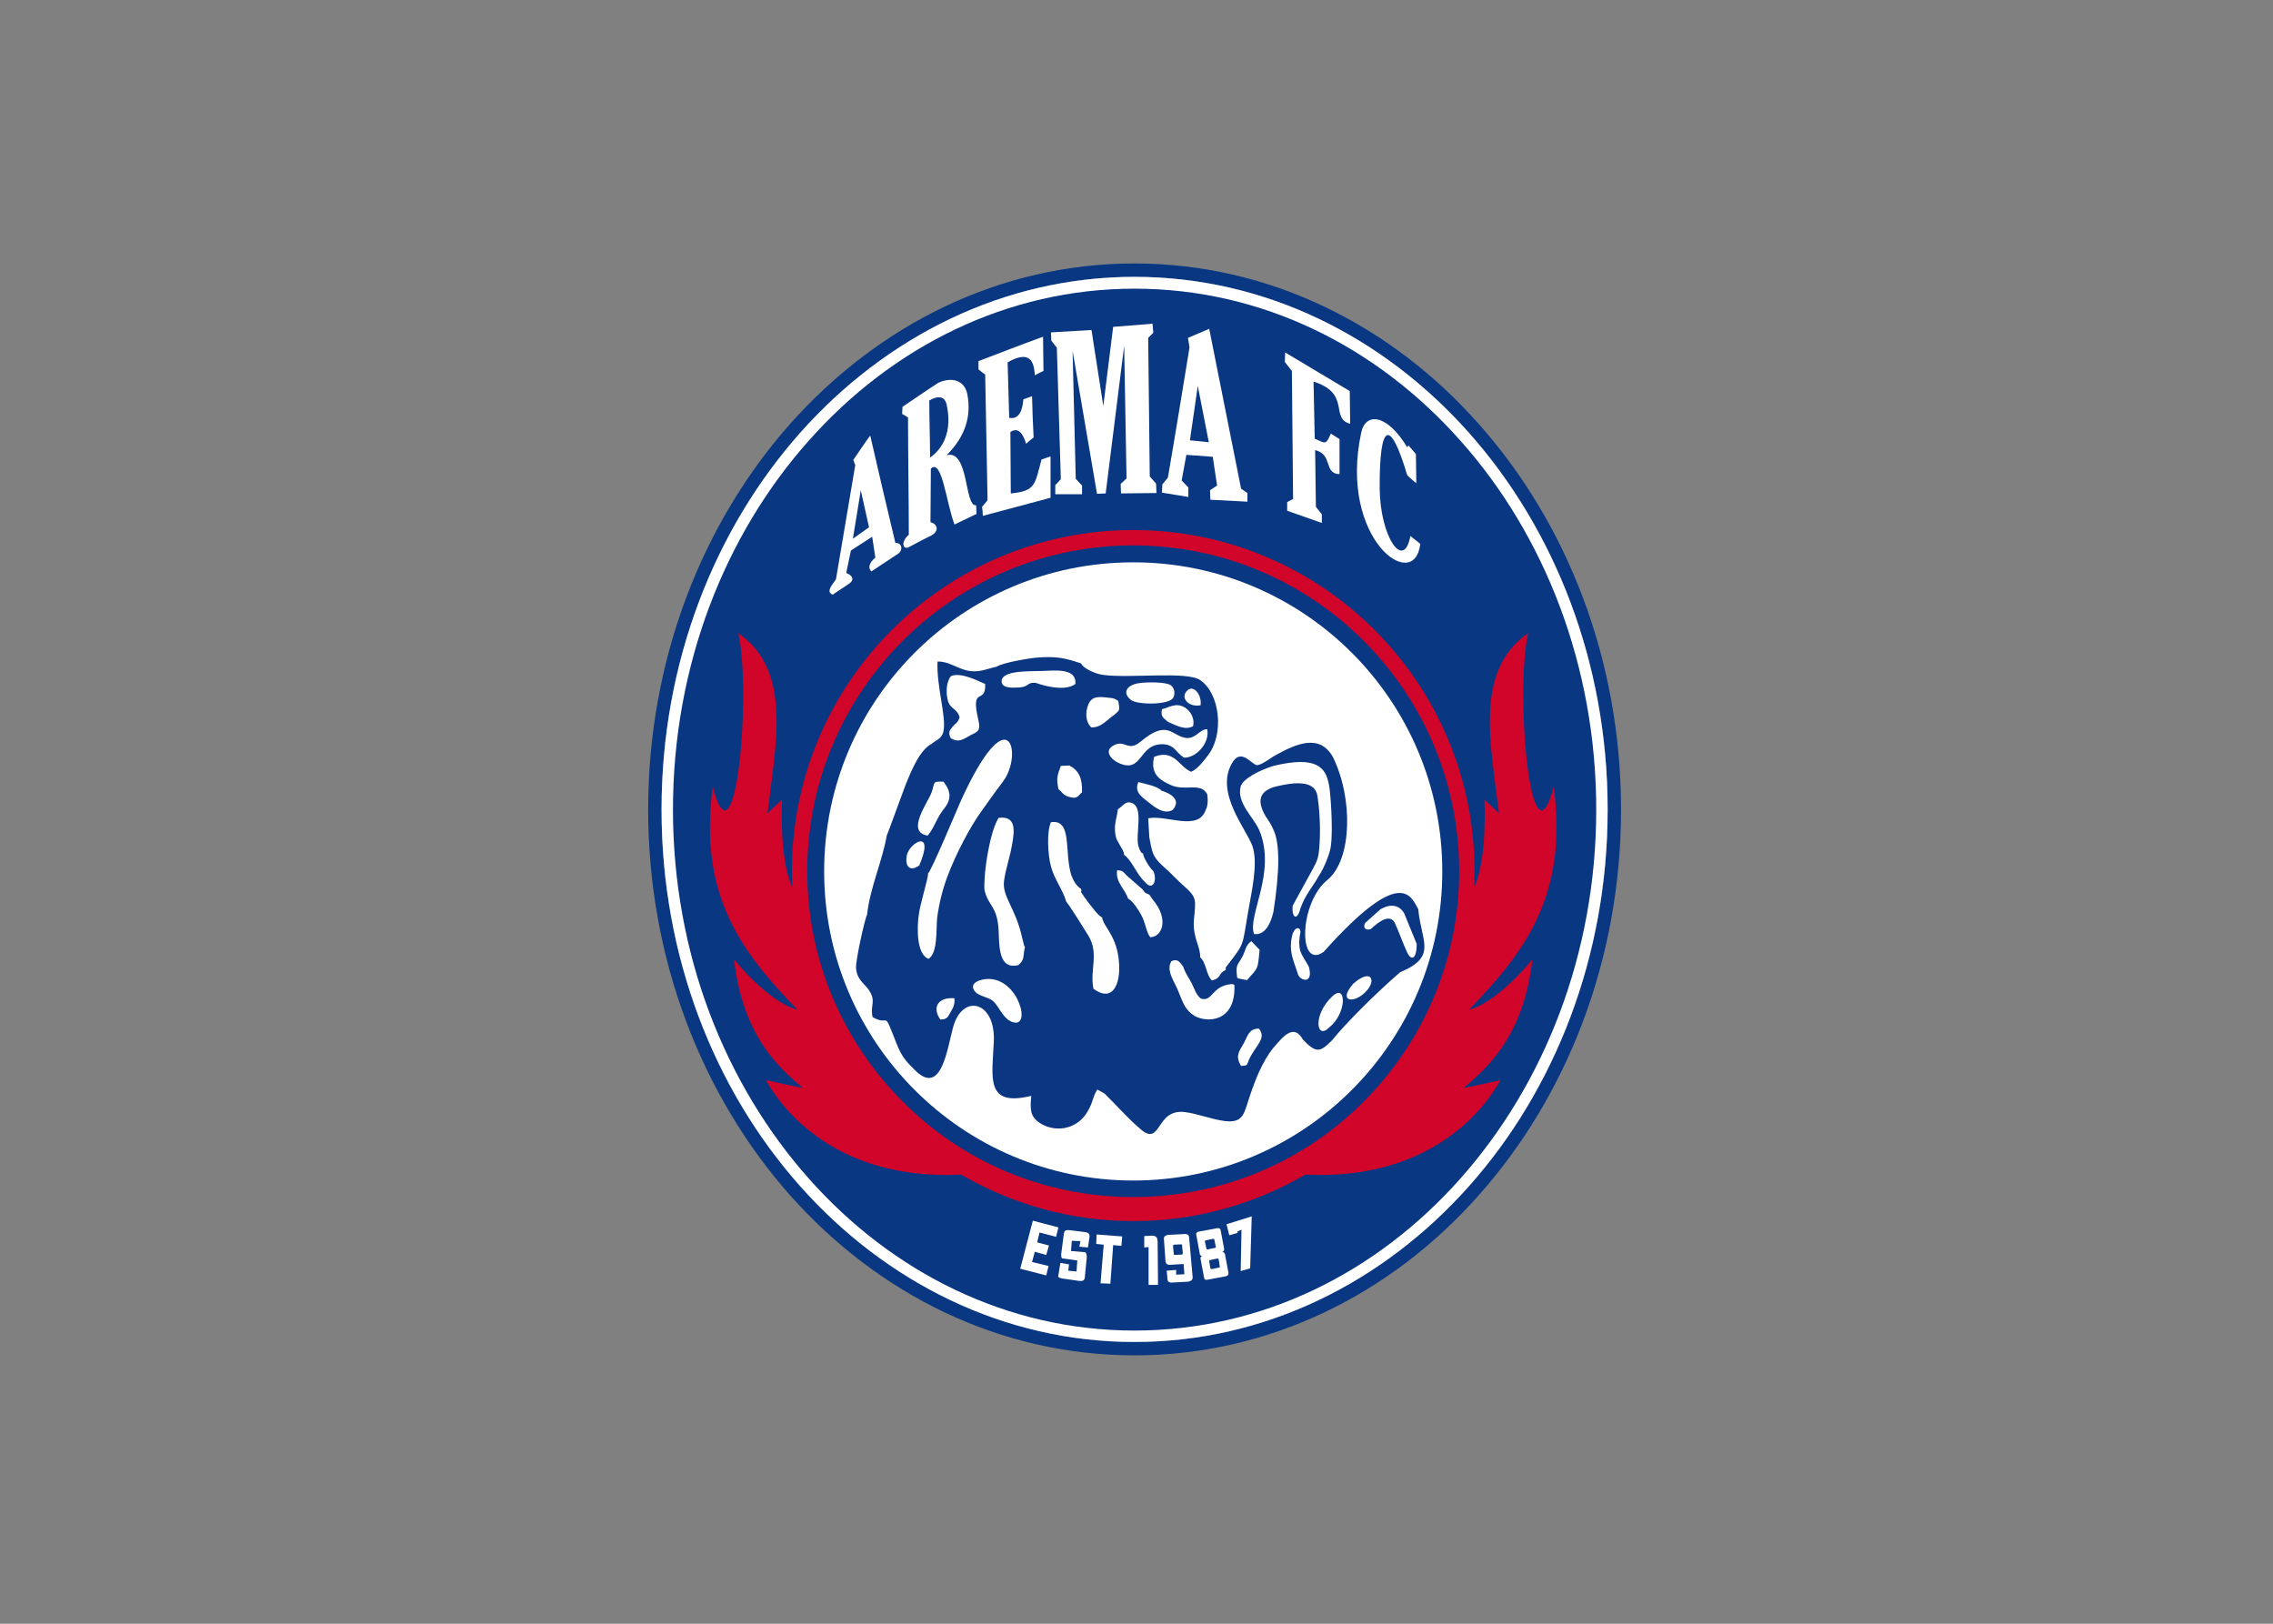 <svg clip-rule="evenodd" fill-rule="evenodd" stroke-linejoin="round" stroke-miterlimit="2" viewBox="0 0 560 400" xmlns="http://www.w3.org/2000/svg"><rect x="0" y="0" width="560" height="400" fill="#808080" stroke="none"/><g transform="matrix(.097 0 0 .097 156.197 39.684)"><path d="m1271 294c664 0 1202 606 1202 1353s-538 1352-1202 1352c-663 0-1201-605-1201-1352s538-1353 1201-1353z" fill="#fff"/><path d="m1271 260c342 0 652 156 875 408 223 251 361 597 361 979s-138 728-361 979c-223 252-533 407-875 407s-651-155-875-407c-222-251-360-597-360-979s138-728 360-979c224-252 533-408 875-408zm0 34c664 0 1202 606 1202 1353s-538 1352-1202 1352c-663 0-1201-605-1201-1352s538-1353 1201-1353z" fill="#093782"/><path d="m1271 294c664 0 1202 606 1202 1353s-538 1352-1202 1352c-663 0-1201-605-1201-1352s538-1353 1201-1353z" fill="#093782"/><path d="m1271 294c664 0 1202 606 1202 1353s-538 1352-1202 1352c-663 0-1201-605-1201-1352s538-1353 1201-1353zm828 416c-212-239-504-386-828-386-323 0-615 147-827 386-213 239-345 571-345 937s132 697 345 937c212 239 504 386 827 386 324 0 616-147 828-386 213-240 345-571 345-937s-132-698-345-937z" fill="#fff"/><path d="m2271 1199c-34 153 7 613 65 390 36 272-69 416-215 566 43-9 111-66 161-128-21 177-94 260-175 327 31-6 63-13 94-20-43 77-181 255-496 240-129 75-278 118-437 118s-308-43-437-118c-315 15-453-163-496-240 31 7 63 14 94 20-81-67-154-150-175-327 50 62 118 119 161 128-146-150-251-294-215-566 58 223 99-237 65-390 139 96 94 285 74 458 16-17 21-19 37-36 0 0-8 152 26 223-1-6-1-12-1-18h1c-1-8-1-15-1-22 0-479 388-867 867-867s867 388 867 867c0 7 0 14-1 22h1c0 6 0 12-1 18 34-71 26-223 26-223 16 17 21 19 37 36-20-173-65-362 74-458zm-418 19c-149-149-356-242-585-242s-436 93-585 242c-150 150-243 357-243 586 0 228 93 435 243 585 149 150 356 242 585 242s436-92 585-242c150-150 243-357 243-585 0-229-93-436-243-586zm281 630c1 0 1-1 0-1zm-1732 0v-1c-1 0-1 1 0 1z" fill="#d1052a"/><g fill="#fff"><path d="m557 759c14-20 28-42 43-62 21 91 42 182 64 273 16-2 22 19 4 29-21 14-44 29-65 43-8-7-8-20 10-35l-8-53c-17 11-37 24-54 35l-12 57c16 6 21 17 9 26-14 10-29 19-43 29-17-6-5-21 8-39 17-98 32-192 49-290zm19 77-20 123 41-29z"/><path d="m682 624c27-18 63-43 91-61 35-16 68-6 74 31 9 50-2 102-53 153 57-16 45 132 75 127 0 7 1 15 1 22l-56 27c-21-56-32-169-60-142l-1 136c19 5 23 24 0 35-19 9-37 19-56 29-14 6-20-14 1-32 0-95-2-204-2-298l-15-9zm68-16c0 47 2 98 2 145 33-23 57-67 42-135-6-25-27-20-44-10z"/><path d="m1039 446c0 28 1 59 1 87-7 3-15 7-22 11-2-56-31-54-69-33 1 47 3 94 4 141 20 4 33-10 36-47 8-3 15-5 22-8 1 35 2 70 4 105-7 5-13 10-19 16-9-30-22-42-40-30 0 51 1 105 1 156 63-6 61-22 78-86 7-3 15-5 23-8v105c-57 15-115 31-172 46 0-8-1-15-2-23 5-6 10-11 14-17-2-106-4-213-6-319-6-4-11-8-17-13v-21c55-21 109-42 164-62z"/><path d="m1060 456-1-21 103-6 30 193 25-201 100-8 2 23-13 13 4 352 16 18 1 24-90 1-1-24 15-14-6-337-47 375-22 1-62-363 8 325 16 17v22h-68v-23l14-15v-3l-10-331z"/><path d="m1407 449 54-23 81 406 16 11v22l-94-5-1-24 18-12-11-73-67-5-12 65 17 18v24l-67-11 1-21 14-17c17-98 39-233 55-331zm25 122-20 138 48 5z"/><path d="m1653 510 18 23 3 325-15 8v22l88 31v-22l-15-19-2-144c46 11 21 60 62 61v-89c-7-4-14-9-22-14-13 31-15 24-41 13-1-48-2-96-3-145 96 30 41 94 93 107l-1-83-164-98z"/><path d="m1987 818c0-26-1-48-1-74l-19-22c-7 9 3-4-3 5-51-85-106-90-117-37-58 270 136 410 150 282-8-7-17-13-25-20-17 91-77 1-78-120-1-168 26-182 70-34 8 7 15 14 23 20z"/><path d="m1268 1019c434 0 785 351 785 785 0 433-351 785-785 785s-785-352-785-785c0-434 351-785 785-785z"/></g><path d="m1503 2054c-22 11-9 20-35 27-15-14-14-45-30-59 1-28-19-49-16-94 5-52 8-57-23-85-21-18-36-36-56-53-28-25-27-38-34-72l-3-49c48-9 127 34 146-21 6-10 6-27 4-40-17-32-56-6-94-24-27-12-46-27-43-58 0-4 1-8 2-13 25-10 40-4 53 5 14 11 25 26 41 33 17-7 33-29 43-42 42-55 30-157-20-191-34-23-176-4-246-13-23-3-52-18-56-29-40-14-64-19-113-15-23 2-86 13-102 23-27 6-47 17-78 9-26-7-46-23-72-22-3 63 23 141 15 177-4 20-19 22-30 32-31 16-53 71-68 109-6 15-44 121-46 124-11 64-43 134-50 201-6 11-29 115-28 135 2 29 19 38 31 54 22 31 4 39 11 71 46 26 25-24 60 65 15 39 28 50 50 72 66 63 80-60 95-113 24-84 107-65 103 37-4 92-23 168 95 139-3 33-3 51 19 67 38 27 96 21 124-27 14-23 14-41 25-56l18 10c28 27 58 62 91 90 54 47 38-51 112-43 33 4 70 19 103 23 48 6 49-22 62-60 14-42 32-90 61-126 23-26 51-64 75-21 34 35 43 33 74 2 31-39 107-116 173-173 95-40 54-76 46-160-19-35-45-110-240 108-66 48-63-125 10-183 62-52 65-207 13-312-33-58-90-36-151-1-19 13-35 23-43 22-16-6-40-43-62-5-44 75 37 168 52 211 15 45-3 118-11 166-16 90-7 77-54 138-4 5-3 4-3 10z" fill="#0b3782"/><path d="m1827 2089c-40 46 0 51 29 23 31-28 19-65-29-23zm-487-490c-11-12-41-17-59-22-12 28 13 40 28 53 14 11 37 30 59 18 23-26-5-42-28-49zm-85 274c11 5 26 28 33 41 12 21 12 42 23 57 30 0 49-45 7-95l-9-13c-16-7-7-2-19-15l-39-34c-9-9-8-12-24-13-4 32 20 47 28 72zm270 219-6-2c-53 4-48 46-79 37-11-8-16-23-23-38-9-17-16-25-22-43-5-5-11-23-30-14-15 23 9 54 17 75 13 32 18 49 42 64 32 18 105 16 101-79zm7-18c1 0 2 0 2 1s2 1 2 1l21 4c29-33 27-25 32-77-1-1-2-2-2-2l-19-20c-16 12-13 21-23 40-13 24-17 18-13 53zm160-112c4-12-9-24-19 0-13 46 5 73 14 105 9 17 39 21 27-21-7-14-16-24-22-41-4-18-2-31 0-43zm-150 336c18-1 14-2 20-16 17-37 46-54 25-79-25 1-27 16-38 37-13 22-22 34-7 58zm-313-652c-2 22-11 37-6 66 2 11 6 16 11 25 7 13 9 13 11 25 18 12 32 49 51 67 22 28 34-3 23-26-7-5-25-33-26-44-9-9 1 7-9-11l-3-9c-8-31 16-102-20-110-14-3-20 10-32 17zm-131 235c9 10 46 70 56 86 28 46 3 87 13 135 49 36 69-12 65-66-5-69-39-90-43-115-12-6-28-30-38-42-4-7-5-6-9-13-10-15-5-4-6-17-61-41-7-181-77-170-11 24-8 82 0 112 9 34 29 57 39 90zm-214 198c-18 4-32 15-16 32 7 8 31 13 41 20 17 10 29 55 60 57 40 2-1-128-85-109zm-106 101c17 0 19-6 25-17 8-13 12-21 11-37-43-3-57 24-36 54zm619-665c32 1 66-39 59-72-19-1-29 25-54 22-37-5-46-49-116 10-32 26-39-7-68 9-26 14-5 37 14 45 61 27 49-51 113-48 29 2 31 21 52 34zm-319 80c7 4 11 15 25 19 24 8 25-3 35-11 1-36-8-55-32-68l-22 1c-8 23-12 30-6 59zm263-203c-4 21 5 22 15 32 19 8 44 23 64 11 5-21-8-40-22-48-23-13-41 2-57 5zm98-10c4-25-17-53-33-38-20 17 1 44 33 38zm-692 427c0 15-21 78-24 108-4 29-6 97 25 109 24-15 19-74 22-104 5-38 14-73 26-105 21-56 57-126 88-168 12-17 18-25 30-42 9-13 21-27 29-40 42-68 8-207-113 58-11 25-74 176-83 184zm-1-96c16-19 22-43 39-65 20-24 23-44 1-72-29-1-21 1-30 27s-67 101-10 110zm-20 75-2 2c42-97-24-60-31-27-5 25 5 37 20 32 8-3-1 0 6-3 1 0 3 0 3-2 1-1 2-1 4-2zm164 62c9 42 32 40 36 101 2 42-1 103 50 91 18-15 11-23 17-46-1-1-1-2-2-3l-5-20c-17-78-52-105-46-146 4-29 15-60 20-90 7-37 11-75-34-69-21 33-38 132-36 182zm-85-408c-6 6-5 16 0 24 21 12 31 2 50-8 18-9 26-11 20-37-22-92 19-38 17-93-17-7-61-31-87-20-12 15-13 42-8 61 5 23 24 20 30 44-6 17-11 13-22 29zm316-114c4-42-54-34-88-33-27 1-94-2-99 23-3 19 20 20 38 19 33 0 24-14 48-12 3 1 70 26 101 3zm98 79c16-14 15-11 11-36-8-5-10-7-23-8-26-3-44-5-53 17s-6 45 7 58c25 2 41-20 58-31zm63-81c-29 4-44 24-19 43 16 12 98 13 107-7 6-12 1-26-7-31-13-9-65-8-81-5zm342 210c-33 10-77 32-83 52-11 42 32 77 47 111 45 107-31 218-13 264 26 3 41-22 49-56 16-103 17-174 0-209-4-10-10-20-19-33-22-37-19-62 19-75 69-18 107-12 112 23 3 18 9 71 5 125-2 30-5 38-17 60l-51 93c-3 30 11 41 20 6 12-34 31-54 46-81 16-24 30-63 31-77 6-42-1-139-5-156-8-42-30-74-141-47zm233 399c-7 13 3 20 15 15 24-23 50-38 61-14s19 48 30 72c11 25 25 19 25-20l-32-78c-13-22-36-24-60-10-13 12-26 23-39 35zm-83 186c-51 47-41 113-8 79 45-36 44-113 8-79z" fill="#fff"/><path d="m1533 2718v4l-21 6-7-28 64-20-4 132-24 7 2-105z" fill="#fff"/><path d="m1419 2835c0 6-4 10-13 11l-38 2c-8 1-13-2-13-9l-2-21 24-2v12l21-1-2-26-33 2c-8 1-12-2-13-9l-4-56c-1-6 3-10 11-11l39-2c9-1 14 2 14 9zm-48-83 19-1c1 0 2 1 2 2l2 21c0 1-1 2-2 3l-19 1c-1 0-2-1-2-2l-2-21c0-1 1-2 2-3z" fill="#fff"/><path d="m1331 2854h-24v-96l-11 1v-29c7 0 15-1 22-1 10 1 12 8 12 15z" fill="#fff"/><path d="m1185 2850 8-98-19-2 1-24 65 5-2 24-21-2-7 98z" fill="#fff"/><path d="m1145 2836c-1 7-6 9-14 8l-42-6c-8-2-13-2-11-9l5-31 22 4-2 16 21 2 2-28-37-5c-4 0-4-7-4-11l7-53c1-7 6-9 14-8l40 5c9 1 12 6 11 12l-4 27-22-2 3-14-22-1-2 26 35 3c4 0 5 8 5 13z" fill="#fff"/><path d="m1078 2708-6 24-42-11-6 25 30 8-7 24-29-8-7 26 42 10-6 24-66-17 32-122z" fill="#fff"/><path d="m1433 2719 49-9c4-1 7 1 8 5l9 48c0 4-2 7-6 8 4-1 7 1 8 5l9 48c0 4-2 7-6 8l-48 9c-4 1-8-1-8-5l-9-48c-1-4 2-7 5-8-3 1-7-1-7-5l-9-49c-1-3 2-6 5-7zm19 22 19-4c2 0 3 1 3 2l4 19c0 1-1 2-2 2l-19 4c-2 0-3-1-3-2l-4-18c0-2 1-3 2-3zm11 50 19-4c1 0 3 1 3 2l3 19c0 1 0 2-2 2l-19 4c-1 0-2-1-3-2l-3-18c0-2 1-3 2-3z" fill="#fff"/></g></svg>